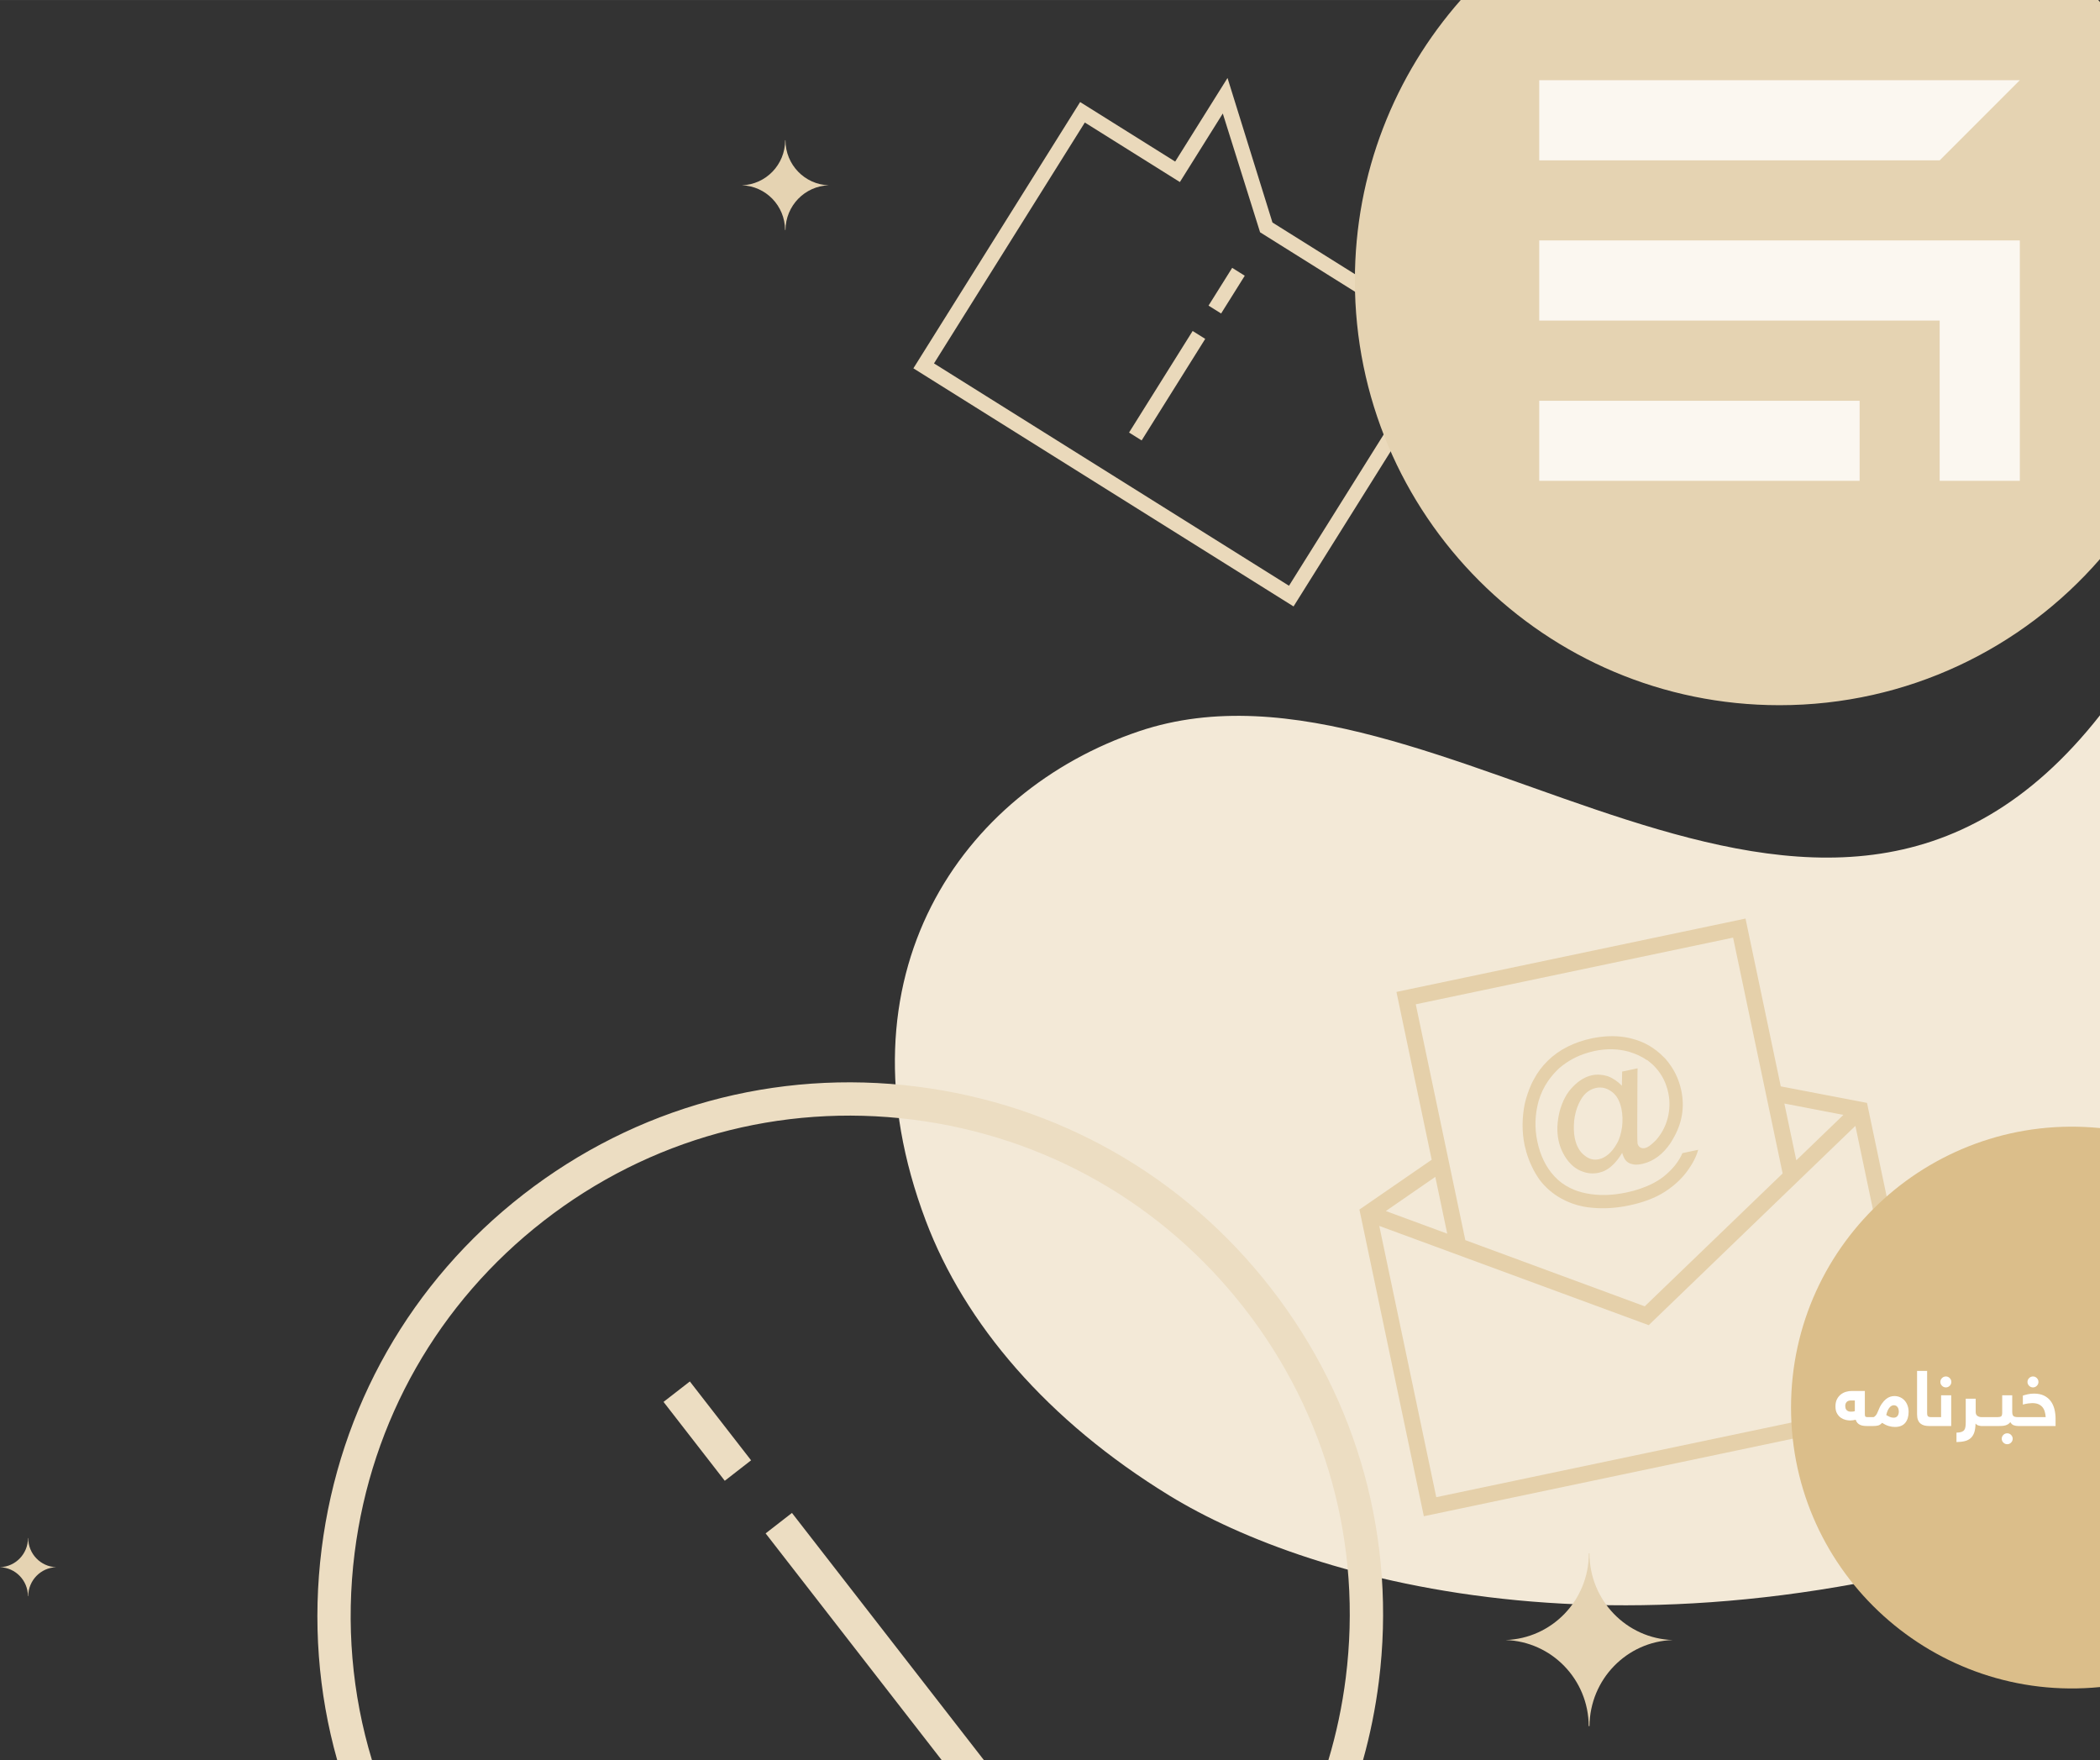 <?xml version="1.0" encoding="UTF-8"?>
<!DOCTYPE svg PUBLIC "-//W3C//DTD SVG 1.1//EN" "http://www.w3.org/Graphics/SVG/1.1/DTD/svg11.dtd">
<!-- Creator: CorelDRAW X7 -->
<svg xmlns="http://www.w3.org/2000/svg" xml:space="preserve" width="11.748in" height="9.846in" version="1.1" style="shape-rendering:geometricPrecision; text-rendering:geometricPrecision; image-rendering:optimizeQuality; fill-rule:evenodd; clip-rule:evenodd"
viewBox="0 0 117477 98455"
 xmlns:xlink="http://www.w3.org/1999/xlink">
 <rect x="0" y="0" width="117477" height="98455" fill="#333333" stroke="none"/>
 <defs>
  <style type="text/css">
   <![CDATA[
    .fil4 {fill:#DBBE8A}
    .fil3 {fill:#E5D0AA}
    .fil0 {fill:#E5D3B2}
    .fil6 {fill:#EAD9BB}
    .fil2 {fill:#ECDDC2}
    .fil1 {fill:#F3E9D7}
    .fil7 {fill:#FBF7F0}
    .fil5 {fill:white;fill-rule:nonzero}
   ]]>
  </style>
 </defs>
 <g id="Layer_x0020_1">
  <g id="_2623281293632">
   <path class="fil0" d="M0 87660c865,28 1559,738 1563,1617l15 0c7,-879 700,-1589 1563,-1617 -867,-28 -1563,-746 -1563,-1630l-12 0c0,884 -696,1602 -1566,1630z"/>
   <path class="fil1" d="M117477 84841c-25448,9217 -44208,3621 -52047,-1180 -6844,-4192 -11467,-9625 -13641,-15383 -5179,-13719 2011,-24036 11936,-27379 16780,-5650 38006,19146 53752,-892l0 44834z"/>
   <path class="fil2" d="M76248 98455c400,-1428 697,-2895 886,-4394 995,-7898 -1146,-15712 -6027,-21996 -4884,-6290 -11924,-10296 -19824,-11289 -7900,-993 -15715,1148 -22001,6030 -6290,4885 -10296,11924 -11289,19824 -507,4028 -198,8033 872,11825l1945 0c-1125,-3704 -1468,-7638 -972,-11595 933,-7402 4694,-14004 10587,-18581 5894,-4577 13221,-6586 20621,-5656 7409,931 14010,4689 18589,10585 4577,5894 6582,13216 5650,20625 -198,1581 -526,3126 -975,4622l1938 0zm-39129 -20041l1472 -1143 3426 4411 -1472 1144 -3426 -4412zm5711 7355l1473 -1144 10741 13830 -2361 0 -9853 -12686z"/>
   <path class="fil3" d="M97647 51379l-19528 4103 1972 9387 -4043 2787 3604 17153 28395 -5967 -3604 -17153 -4824 -924 -1972 -9386 0 0zm-5510 7922l0 0c0,0 0,0 0,0zm-5558 35c-312,311 -570,645 -781,1050 -49,76 -92,184 -139,276 -145,326 -267,680 -355,1043 -163,789 -177,1580 -12,2366 27,126 69,249 95,374 166,557 404,1065 734,1537 319,426 741,797 1242,1069 371,201 763,349 1208,436 170,30 341,59 524,70 652,60 1333,16 2056,-136 786,-166 1439,-418 1946,-738 508,-320 936,-705 1256,-1134 333,-447 543,-853 643,-1235l-880 185c-197,469 -561,923 -1068,1325 -353,271 -783,492 -1289,664 -229,81 -493,153 -776,213 -786,165 -1536,191 -2255,47 -326,-63 -626,-164 -901,-303 -330,-161 -622,-379 -876,-654 -469,-509 -784,-1148 -952,-1950 -159,-755 -134,-1499 69,-2247 126,-421 295,-785 535,-1131 177,-250 373,-488 607,-702 472,-411 1017,-706 1636,-885 110,-24 233,-66 343,-89 676,-142 1319,-129 1929,38 385,116 730,274 1019,476 0,0 0,0 0,0 0,0 16,-4 16,-4 158,131 314,246 445,399 382,412 613,889 729,1439 0,0 0,0 3,16 96,456 79,919 -37,1387 -127,486 -353,895 -659,1238 -40,42 -81,83 -109,105 -190,188 -363,306 -504,336 -94,20 -195,8 -271,-41 -77,-50 -125,-122 -144,-216 -10,-48 -16,-309 -17,-785l13 -3138 7 -281 -252 53 -613 129 -14 791c-252,-259 -518,-433 -803,-537 -297,-86 -580,-108 -863,-49 -362,76 -729,285 -1066,635 -340,334 -587,796 -746,1371 -142,572 -175,1120 -66,1639 90,425 263,782 493,1095 249,326 522,531 841,644 304,117 603,136 902,73 252,-52 506,-171 740,-385 222,-194 415,-448 585,-730 56,185 117,320 184,404 89,113 203,187 358,221 158,49 338,44 574,-6 0,0 15,-3 31,-7 610,-144 1135,-534 1561,-1165 50,-76 84,-149 133,-225 509,-862 664,-1764 466,-2708 -139,-660 -425,-1240 -859,-1740 -44,-57 -86,-97 -146,-150 -481,-490 -1042,-816 -1686,-992 -594,-171 -1240,-199 -1911,-107 -110,23 -239,33 -364,60 -1038,218 -1869,639 -2509,1266l0 0zm2065 5295c-273,-205 -456,-528 -548,-968 -60,-283 -63,-611 -38,-961 41,-353 123,-666 246,-938 124,-272 260,-482 426,-631 153,-131 344,-237 548,-280 315,-66 609,4 882,209 269,190 452,513 544,953 70,330 76,673 36,1027 -57,356 -139,669 -285,913 -142,260 -298,457 -479,610 -181,153 -360,239 -533,276 -283,59 -542,-1 -799,-210l0 0zm8307 -12186l2772 13191 -7714 7432 -10037 -3702 -2772 -13192 17751 -3729zm-15991 16559l-3434 -1265 2767 -1911 667 3176 0 0zm-613 14740l-3188 -15173 15072 5551 11562 -11147 3188 15172 -26634 5597 0 0zm22776 -21384l-2635 2541 -668 -3176 3303 635 0 0z"/>
   <g>
    <path class="fil4" d="M117477 63098l0 31266c-9238,918 -17284,-6313 -17284,-15633 0,-9320 8046,-16551 17284,-15633z"/>
    <path class="fil5" d="M103226 78641c0,36 5,72 13,110 8,38 24,72 47,103 23,30 54,55 93,75 39,21 88,31 149,31 37,0 76,-1 114,-4 39,-3 79,-12 120,-25l0 -597 -215 0c-107,0 -187,28 -241,84 -53,56 -80,130 -80,223zm1204 1122c-69,0 -136,-5 -201,-15 -64,-9 -124,-27 -179,-53 -54,-26 -103,-62 -144,-107 -41,-45 -74,-103 -96,-175 -49,11 -99,20 -152,28 -52,8 -103,12 -155,12 -72,0 -156,-11 -251,-32 -95,-22 -185,-62 -270,-120 -84,-57 -156,-137 -215,-240 -59,-102 -89,-234 -89,-394 0,-159 28,-293 84,-402 56,-109 128,-198 216,-268 89,-69 186,-119 294,-149 107,-31 213,-46 317,-46l733 0 0 1293c0,66 9,111 27,135 17,24 57,36 121,36l103 0c23,0 44,2 64,7 21,5 39,15 55,30 17,16 29,39 38,71 7,31 12,75 12,130 0,98 -14,166 -41,203 -28,37 -70,56 -128,56l-143 0zm1792 -803c0,-44 -5,-87 -15,-129 -10,-44 -25,-82 -47,-115 -22,-32 -51,-60 -87,-82 -35,-22 -79,-32 -132,-32 -37,0 -77,9 -116,28 -41,19 -79,50 -116,93 -38,43 -73,98 -106,167 -33,69 -60,156 -83,259 72,44 140,79 205,107 64,28 134,41 208,41 93,0 164,-30 214,-92 50,-62 75,-144 75,-245zm-1425 306c35,0 78,-29 128,-86 51,-57 96,-140 136,-249 63,-165 132,-301 207,-410 75,-108 152,-194 232,-259 79,-65 159,-110 239,-136 80,-26 160,-39 238,-39 112,0 218,22 315,66 98,43 182,103 252,181 71,77 126,171 166,280 40,110 60,229 60,358 0,259 -63,464 -190,616 -126,152 -319,228 -578,228 -115,0 -231,-18 -347,-53 -117,-35 -240,-94 -369,-177 -74,83 -151,133 -229,150 -78,18 -163,27 -254,27l-230 0c-22,0 -44,-2 -64,-6 -21,-5 -39,-15 -55,-31 -16,-16 -28,-40 -37,-72 -8,-31 -12,-74 -12,-129 0,-99 14,-166 41,-204 27,-37 70,-55 127,-55l224 0zm3465 238c0,98 -13,166 -41,203 -27,37 -69,56 -127,56l-181 0c-99,0 -189,-11 -270,-32 -81,-23 -152,-59 -211,-108 -59,-50 -105,-117 -138,-200 -33,-84 -50,-187 -50,-311l0 -2431 562 0 0 2352c0,102 18,166 53,193 36,26 87,40 153,40l82 0c22,0 44,2 64,7 21,5 39,15 56,30 15,16 28,39 36,71 9,31 12,75 12,130zm285 -2205c0,-83 30,-155 90,-216 61,-61 133,-92 218,-92 82,0 154,30 215,90 60,61 90,133 90,218 0,82 -30,154 -90,215 -61,60 -133,90 -215,90 -83,0 -155,-30 -216,-90 -61,-61 -92,-133 -92,-215zm40 1967l0 -1221 566 0 0 1718 -1063 0c-23,0 -44,-2 -64,-6 -21,-5 -39,-15 -56,-31 -16,-16 -28,-40 -36,-72 -9,-31 -13,-74 -13,-129 0,-99 14,-166 41,-204 28,-37 70,-55 128,-55l497 0zm2256 497c-38,0 -90,-9 -156,-27 -67,-17 -124,-54 -173,-112 -3,195 -26,358 -68,490 -44,131 -108,238 -195,318 -86,81 -195,139 -327,173 -133,34 -292,53 -476,56l0 -527c118,-3 211,-16 281,-41 69,-25 121,-61 156,-110 34,-48 56,-111 66,-188 10,-76 15,-168 15,-274l0 -1286 557 0 0 734c0,112 33,190 102,232 68,43 141,65 218,65 22,0 44,2 64,7 21,5 39,15 55,30 16,16 28,39 37,71 8,31 12,75 12,130 0,98 -14,166 -41,203 -27,37 -70,56 -127,56zm-2 0c-23,0 -44,-2 -65,-6 -20,-5 -38,-15 -55,-31 -16,-16 -28,-40 -37,-72 -8,-31 -12,-74 -12,-129 0,-99 14,-166 41,-204 28,-37 70,-55 128,-55l638 0c23,0 44,2 65,7 20,5 38,15 54,30 17,16 29,39 38,71 8,31 12,75 12,130 0,98 -14,166 -41,203 -27,37 -70,56 -128,56l-638 0zm902 -497c98,0 167,-15 206,-45 38,-31 57,-99 57,-204l0 -972 561 0 0 924c0,106 21,182 60,228 40,46 130,69 269,69 23,0 44,2 64,7 20,5 38,15 54,30 15,16 28,39 37,71 9,31 14,75 14,130 0,98 -14,166 -41,203 -28,37 -70,56 -128,56 -82,0 -163,-14 -242,-41 -77,-27 -142,-87 -195,-178 -35,49 -76,88 -125,118 -48,29 -100,51 -154,67 -56,14 -113,23 -172,28 -59,4 -117,6 -174,6l-355 0c-22,0 -43,-2 -64,-6 -20,-5 -38,-15 -55,-31 -16,-16 -28,-40 -37,-72 -8,-31 -12,-74 -12,-129 0,-99 14,-166 41,-204 27,-37 70,-55 127,-55l264 0zm237 1209c0,-82 30,-154 90,-215 61,-60 133,-90 218,-90 82,0 153,30 214,90 60,61 91,133 91,215 0,83 -31,155 -91,216 -61,60 -132,90 -214,90 -84,0 -156,-30 -217,-90 -61,-61 -91,-133 -91,-216zm2459 -1209c-8,-116 -27,-222 -55,-317 -29,-97 -73,-180 -132,-249 -59,-68 -135,-122 -227,-161 -92,-38 -207,-57 -344,-57 -47,0 -120,6 -218,18 -100,13 -200,34 -301,64l0 -502c66,-23 156,-47 270,-73 113,-26 231,-39 351,-39 226,0 415,39 569,116 154,77 278,181 373,311 95,130 163,280 205,451 41,171 62,349 62,534l0 401 -2098 0c-22,0 -44,-2 -64,-6 -21,-5 -39,-15 -55,-31 -16,-16 -28,-40 -37,-72 -9,-31 -12,-74 -12,-129 0,-99 13,-166 41,-204 27,-37 70,-55 127,-55l1545 0zm-1019 -1967c0,-83 30,-155 91,-216 60,-61 133,-92 217,-92 83,0 155,30 215,90 61,61 91,133 91,218 0,82 -30,154 -91,215 -60,60 -132,90 -215,90 -83,0 -155,-30 -216,-90 -61,-61 -92,-133 -92,-215z"/>
   </g>
   <path class="fil6" d="M68930 14981l-1323 2112 704 441 1323 -2112 -704 -441zm-525 -8633l2086 6644 10055 6297 -8438 13474 -19859 -12437 8438 -13474 5317 3330 2401 -3834zm-2664 2689l-5317 -3330 -9328 14894 21267 13319 9328 -14894 -10508 -6581 -2514 -8084 -2928 4676zm1681 9917l-704 -441 -3557 5680 704 441 3557 -5680z"/>
   <path class="fil0" d="M41501 10363c1338,43 2410,1141 2417,2501l22 0c11,-1360 1084,-2458 2418,-2501 -1342,-44 -2418,-1153 -2418,-2519l-18 0c0,1366 -1076,2475 -2421,2519z"/>
   <path class="fil0" d="M84222 91734c2576,84 4640,2197 4654,4815l42 0c21,-2618 2086,-4731 4654,-4815 -2582,-84 -4654,-2219 -4654,-4850l-35 0c0,2631 -2071,4766 -4661,4850z"/>
   <g>
    <path class="fil0" d="M99546 39444c7158,0 13576,-3166 17931,-8175l0 -31155c-33,-38 -67,-76 -100,-114l-35662 0c-3685,4185 -5921,9677 -5921,15692 0,13118 10634,23752 23752,23752z"/>
    <path class="fil7" d="M86106 8969l22402 0 4484 -4485 -26886 0 0 4485zm17924 13446l-17924 0 0 4478 17924 0 0 -4478zm8962 -8969l-26886 0 0 4485 22402 0 0 8962 4484 0 0 -13447z"/>
   </g>
  </g>
 </g>
</svg>
